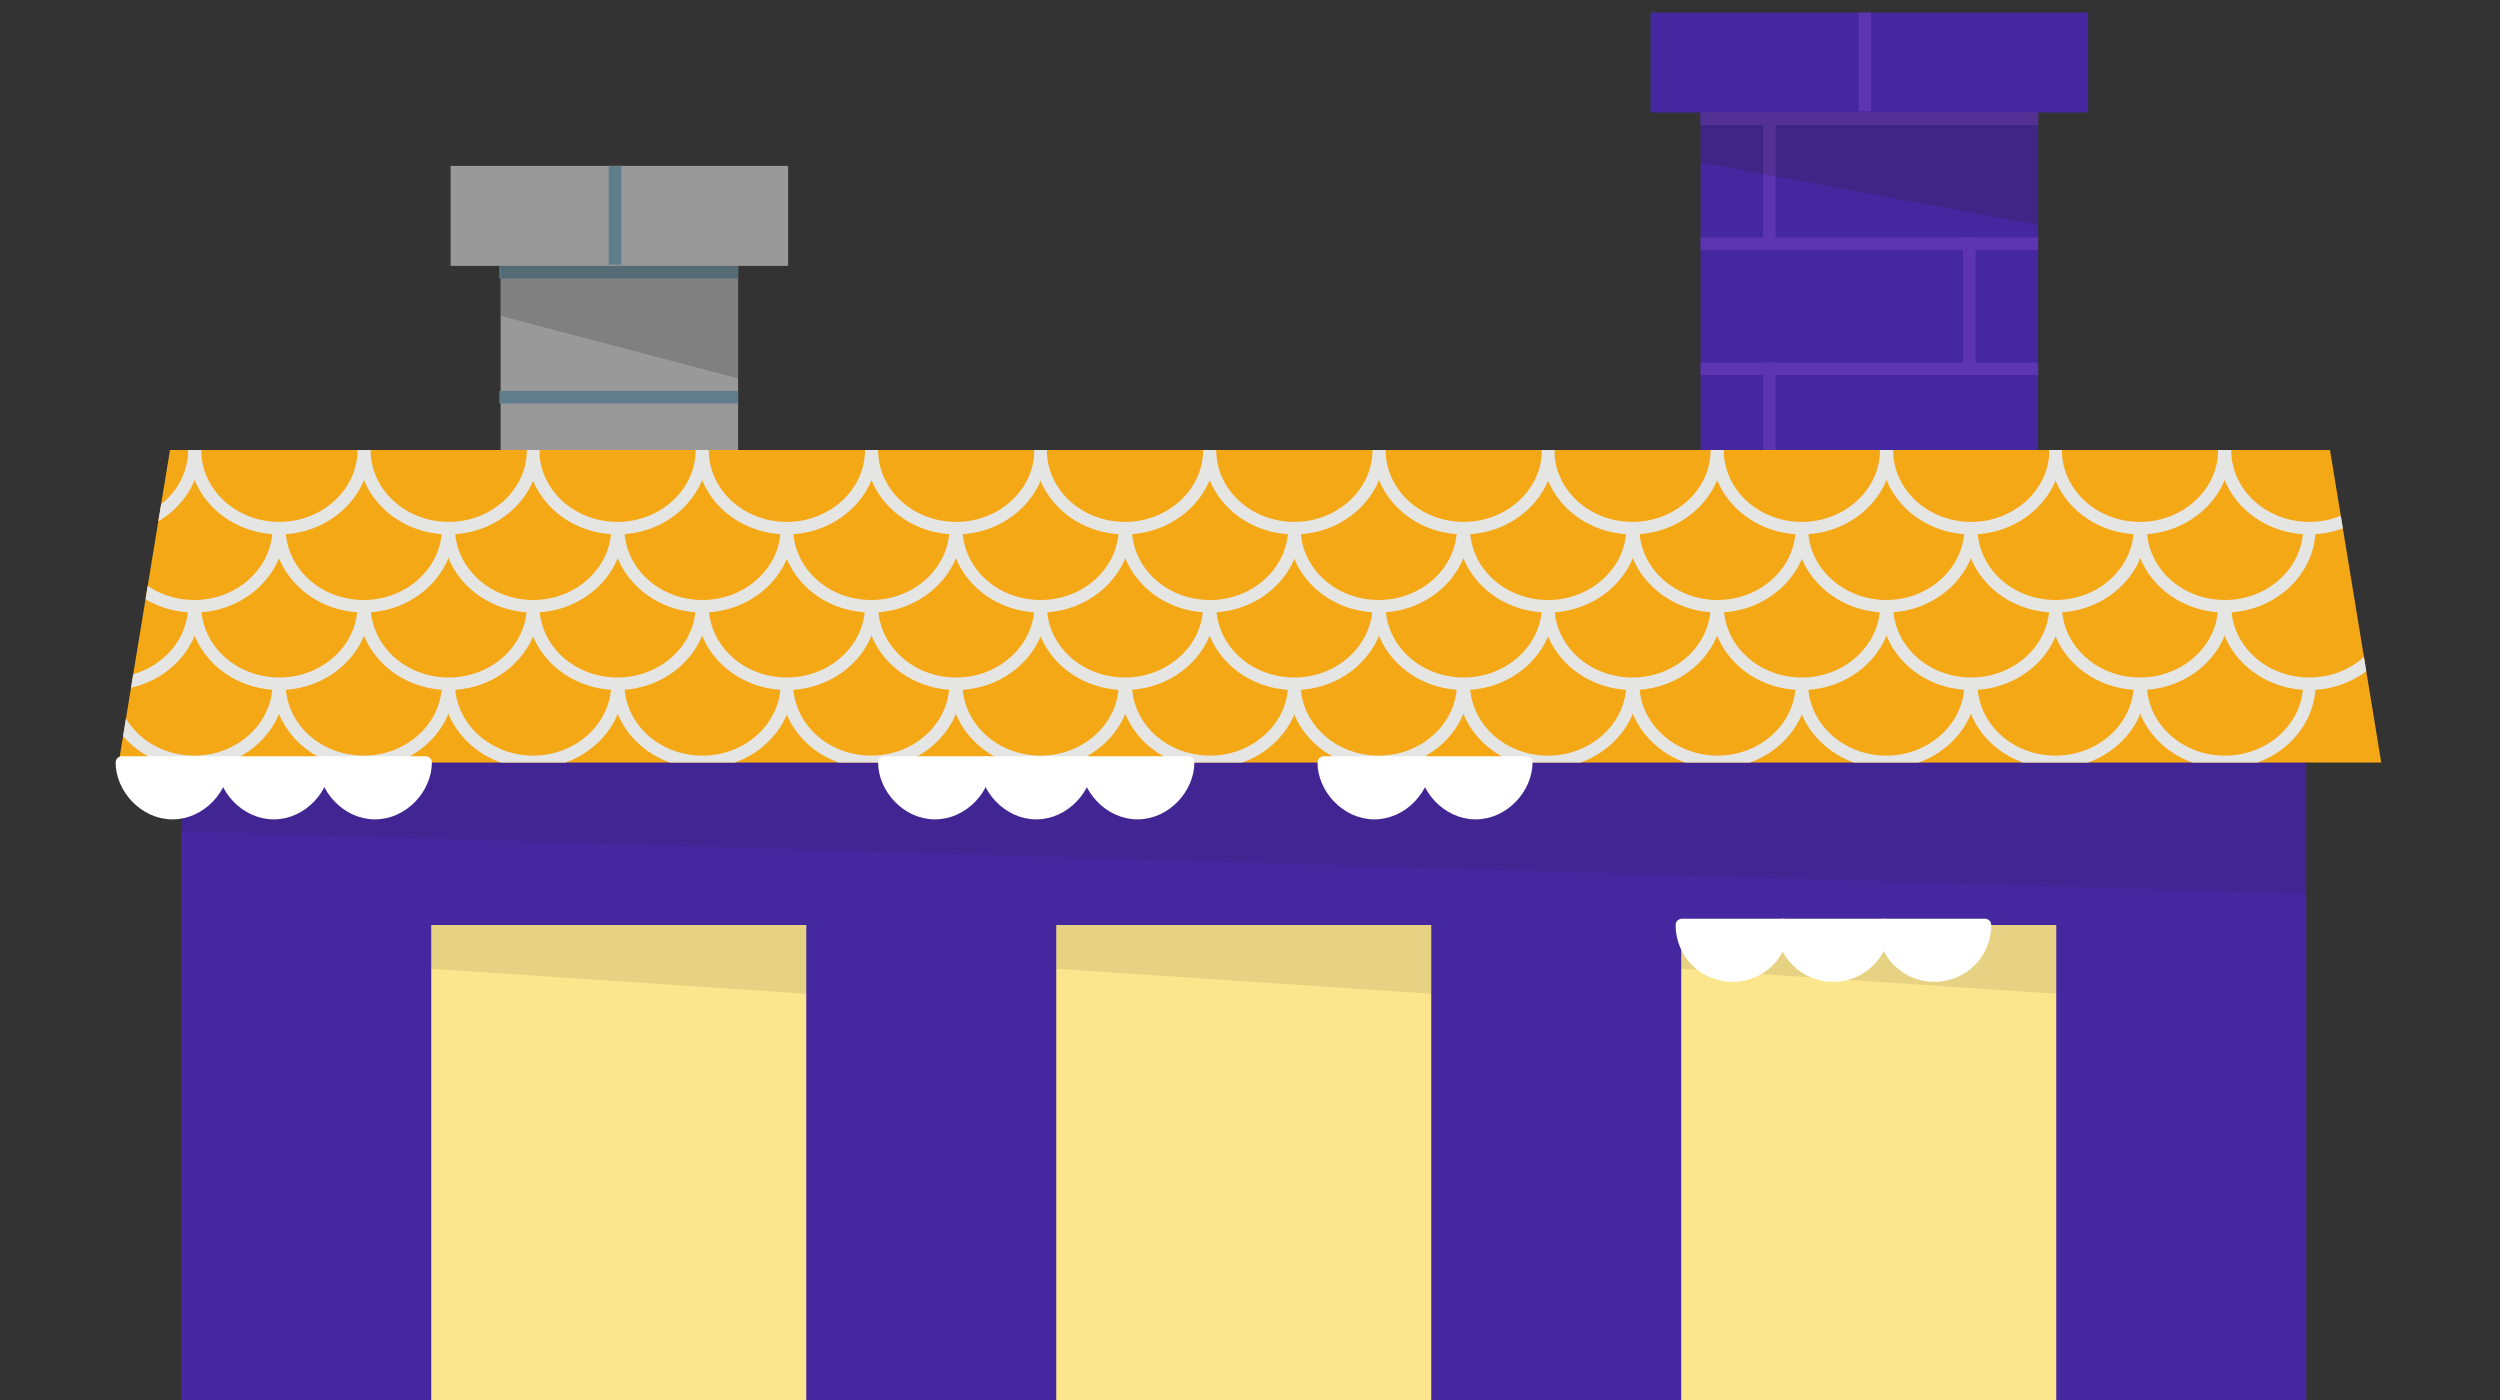 <svg xmlns="http://www.w3.org/2000/svg" xmlns:xlink="http://www.w3.org/1999/xlink" viewBox="0 0 400 224" enable-background="new 0 0 400 224"><rect x="0" y="0" width="400" height="224" fill="#333333" stroke="none"/><style type="text/css">.st0{fill:#4527A0;} .st1{fill:#5E35B1;} .st2{opacity:0.2;fill:#231F20;} .st3{fill:#999999;} .st4{fill:#607D8B;} .st5{opacity:0.1;fill:#231F20;} .st6{fill:#F5A816;} .st7{clip-path:url(#SVGID_2_);} .st8{fill:none;stroke:#E5E5E4;stroke-width:2;stroke-miterlimit:10;} .st9{fill:#FCE68D;} .st10{fill:#FFFFFF;stroke:#FFFFFF;stroke-width:2;stroke-linejoin:round;stroke-miterlimit:10;}</style><symbol id="mc-chimney-med" viewBox="0 -116 70 116"><path class="st0" d="M70 0H0v-16h8v-100h54v100h8z"/><path class="st1" d="M20-16v-22h-2v22z"/><path class="st1" d="M20-56v-22h-2v22z"/><path class="st1" d="M20-96v-20h-2v20z"/><path class="st1" d="M62-38H8v2h54z"/><path class="st1" d="M62-18H8v2h54z"/><path class="st1" d="M62-58H8v2h54z"/><path class="st1" d="M62-78H8v2h54z"/><path class="st1" d="M62-98H8v2h54z"/><path class="st1" d="M52-76v-22h-2v22z"/><path class="st1" d="M52-36v-22h-2v22z"/><path class="st1" d="M35.3 0v-15.8h-2V0z"/><path class="st2" d="M62-34L8-24v8h54z"/></symbol><symbol id="mc-chimney-small" viewBox="0 -116 54 116"><path class="st3" d="M54 0H0v-16h8v-100h38v100h8z"/><path class="st4" d="M46-38H7.8v2H46z"/><path class="st4" d="M46-18H7.8v2H46z"/><path class="st4" d="M46-58H7.8v2H46z"/><path class="st4" d="M46-78H7.8v2H46z"/><path class="st4" d="M46-98H7.8v2H46z"/><path class="st4" d="M27.3 0v-15.8h-2V0z"/><path class="st2" d="M46-34L8-24v8h38z"/></symbol><use xlink:href="#mc-chimney-med" width="70" height="116" y="-116" transform="matrix(1 0 0 -1 264.096 2)" overflow="visible"/><use xlink:href="#mc-chimney-small" width="54" height="116" y="-116" transform="matrix(1 0 0 -1 72.096 26.544)" overflow="visible"/><path class="st0" d="M29 93h340v131H29z"/><path class="st5" d="M29 133l340 10V93H29z"/><path class="st6" d="M372.8 72H27.2L19 122h362z"/><defs><path id="SVGID_1_" d="M372.8 72H27.2L19 122h362z"/></defs><clipPath id="SVGID_2_"><use xlink:href="#SVGID_1_" overflow="visible"/></clipPath><g class="st7"><path class="st8" d="M31.1 72c0 6.9-6.1 12.5-13.5 12.5C10.1 84.5 4 78.9 4 72"/><path class="st8" d="M58.2 72c0 6.9-6.1 12.5-13.5 12.5-7.5 0-13.5-5.6-13.5-12.5"/><path class="st8" d="M85.3 72c0 6.9-6.1 12.5-13.5 12.5-7.5 0-13.5-5.6-13.5-12.5"/><path class="st8" d="M112.3 72c0 6.9-6.1 12.5-13.5 12.5-7.5 0-13.5-5.6-13.5-12.5"/><path class="st8" d="M17.6 84.5c0 6.9-6.1 12.5-13.5 12.5-7.5 0-13.5-5.6-13.5-12.5"/><path class="st8" d="M44.6 84.5c0 6.9-6.1 12.5-13.5 12.5-7.5 0-13.5-5.6-13.5-12.5"/><path class="st8" d="M71.7 84.5c0 6.9-6.1 12.5-13.5 12.5-7.5 0-13.5-5.6-13.5-12.5"/><path class="st8" d="M98.8 84.5c0 6.9-6.1 12.5-13.5 12.5s-13.5-5.6-13.5-12.5"/><path class="st8" d="M139.4 72c0 6.9-6.1 12.5-13.5 12.5-7.5 0-13.5-5.6-13.5-12.5"/><path class="st8" d="M166.5 72c0 6.9-6.1 12.5-13.5 12.5-7.5 0-13.5-5.6-13.5-12.5"/><path class="st8" d="M193.5 72c0 6.9-6.1 12.5-13.5 12.5-7.5 0-13.5-5.6-13.5-12.5"/><path class="st8" d="M220.6 72c0 6.9-6.1 12.5-13.5 12.5-7.5 0-13.5-5.6-13.5-12.5"/><path class="st8" d="M125.9 84.5c0 6.9-6.1 12.5-13.5 12.5-7.5 0-13.5-5.6-13.5-12.5"/><path class="st8" d="M152.9 84.5c0 6.9-6.1 12.5-13.5 12.5-7.5 0-13.5-5.6-13.5-12.5"/><path class="st8" d="M180 84.5c0 6.9-6.1 12.5-13.5 12.5-7.5 0-13.5-5.6-13.5-12.5"/><path class="st8" d="M207.1 84.5c0 6.9-6.1 12.5-13.5 12.5-7.5 0-13.5-5.6-13.5-12.5"/><path class="st8" d="M247.7 72c0 6.9-6.1 12.5-13.5 12.5-7.5 0-13.5-5.6-13.5-12.5"/><path class="st8" d="M274.7 72c0 6.9-6.1 12.5-13.5 12.5-7.5 0-13.5-5.6-13.5-12.5"/><path class="st8" d="M301.8 72c0 6.9-6.1 12.5-13.5 12.5-7.5 0-13.5-5.6-13.5-12.5"/><path class="st8" d="M328.9 72c0 6.9-6.1 12.5-13.5 12.5-7.5 0-13.5-5.6-13.5-12.5"/><path class="st8" d="M234.1 84.5c0 6.9-6.1 12.5-13.5 12.5-7.5 0-13.5-5.6-13.5-12.5"/><path class="st8" d="M261.2 84.5c0 6.9-6.1 12.5-13.5 12.5-7.5 0-13.5-5.6-13.5-12.5"/><path class="st8" d="M288.3 84.5c0 6.9-6.1 12.5-13.5 12.5s-13.5-5.6-13.5-12.5"/><path class="st8" d="M315.3 84.5c0 6.9-6.1 12.5-13.5 12.5s-13.5-5.6-13.5-12.5"/><path class="st8" d="M355.9 72c0 6.9-6.1 12.5-13.5 12.5-7.5 0-13.5-5.6-13.5-12.5"/><path class="st8" d="M383 72c0 6.9-6.1 12.5-13.5 12.5-7.5 0-13.5-5.6-13.5-12.5"/><path class="st8" d="M7184.7 73.7c0 6.9-6.1 12.5-13.5 12.5s-13.5-5.6-13.5-12.5"/><path class="st8" d="M7211.8 73.7c0 6.9-6.1 12.5-13.5 12.5-7.5 0-13.5-5.6-13.5-12.5"/><path class="st8" d="M342.4 84.5c0 6.9-6.1 12.5-13.5 12.5-7.5 0-13.5-5.6-13.5-12.5"/><path class="st8" d="M369.5 84.5c0 6.9-6.1 12.5-13.5 12.5-7.5 0-13.5-5.6-13.5-12.5"/><path class="st8" d="M7171.2 86.2c0 6.9-6.1 12.5-13.5 12.5-7.5 0-13.5-5.6-13.5-12.5"/><path class="st8" d="M7198.3 86.2c0 6.9-6.1 12.5-13.5 12.5-7.5 0-13.5-5.6-13.5-12.5"/><path class="st8" d="M31.1 96.9c0 6.9-6.1 12.5-13.5 12.5-7.5 0-13.5-5.6-13.5-12.5"/><path class="st8" d="M58.2 96.9c0 6.9-6.1 12.5-13.5 12.5-7.5 0-13.5-5.6-13.5-12.5"/><path class="st8" d="M85.3 96.9c0 6.9-6.1 12.5-13.5 12.5-7.5 0-13.5-5.6-13.5-12.5"/><path class="st8" d="M112.3 96.9c0 6.9-6.1 12.5-13.5 12.5-7.5 0-13.5-5.6-13.5-12.5"/><path class="st8" d="M17.6 109.4c0 6.9-6.1 12.5-13.5 12.5-7.5 0-13.5-5.6-13.5-12.5"/><path class="st8" d="M44.6 109.4c0 6.9-6.1 12.5-13.5 12.5-7.5 0-13.5-5.6-13.5-12.5"/><path class="st8" d="M71.7 109.4c0 6.9-6.1 12.5-13.5 12.5-7.5 0-13.5-5.6-13.5-12.5"/><path class="st8" d="M98.8 109.4c0 6.9-6.1 12.5-13.5 12.5s-13.5-5.6-13.5-12.5"/><path class="st8" d="M139.4 96.9c0 6.9-6.1 12.5-13.5 12.5-7.5 0-13.5-5.6-13.5-12.5"/><path class="st8" d="M166.5 96.9c0 6.9-6.1 12.5-13.5 12.5-7.5 0-13.5-5.6-13.5-12.5"/><path class="st8" d="M193.5 96.9c0 6.9-6.1 12.5-13.5 12.5-7.5 0-13.5-5.6-13.5-12.5"/><path class="st8" d="M220.6 96.9c0 6.9-6.1 12.5-13.5 12.5-7.5 0-13.5-5.6-13.5-12.5"/><path class="st8" d="M125.9 109.4c0 6.9-6.1 12.5-13.5 12.5-7.5 0-13.5-5.6-13.5-12.5"/><path class="st8" d="M152.9 109.4c0 6.9-6.1 12.5-13.5 12.5-7.5 0-13.5-5.6-13.5-12.5"/><path class="st8" d="M180 109.4c0 6.9-6.1 12.5-13.5 12.5-7.5 0-13.5-5.6-13.5-12.5"/><path class="st8" d="M207.1 109.4c0 6.9-6.1 12.5-13.5 12.5-7.5 0-13.5-5.6-13.5-12.5"/><path class="st8" d="M247.7 96.9c0 6.9-6.1 12.5-13.5 12.5-7.5 0-13.5-5.6-13.5-12.5"/><path class="st8" d="M274.7 96.9c0 6.9-6.1 12.5-13.5 12.5-7.5 0-13.5-5.6-13.5-12.5"/><path class="st8" d="M301.8 96.9c0 6.9-6.1 12.5-13.5 12.5-7.5 0-13.5-5.6-13.5-12.5"/><path class="st8" d="M328.9 96.9c0 6.9-6.1 12.5-13.5 12.5-7.5 0-13.5-5.6-13.5-12.5"/><path class="st8" d="M234.1 109.4c0 6.9-6.1 12.5-13.5 12.5-7.5 0-13.5-5.6-13.5-12.5"/><path class="st8" d="M261.2 109.4c0 6.9-6.1 12.5-13.5 12.5-7.5 0-13.5-5.6-13.5-12.5"/><path class="st8" d="M288.3 109.4c0 6.9-6.1 12.5-13.5 12.5s-13.5-5.6-13.5-12.5"/><path class="st8" d="M315.3 109.4c0 6.9-6.1 12.5-13.5 12.5s-13.5-5.6-13.5-12.5"/><path class="st8" d="M355.9 96.9c0 6.9-6.1 12.5-13.5 12.5-7.5 0-13.5-5.6-13.5-12.5"/><path class="st8" d="M383 96.9c0 6.9-6.1 12.5-13.5 12.5-7.5 0-13.5-5.6-13.5-12.5"/><path class="st8" d="M7184.7 98.6c0 6.9-6.1 12.5-13.5 12.5s-13.5-5.6-13.5-12.5"/><path class="st8" d="M7211.8 98.6c0 6.9-6.1 12.5-13.5 12.5-7.5 0-13.5-5.6-13.5-12.5"/><path class="st8" d="M342.4 109.4c0 6.9-6.1 12.5-13.5 12.5-7.5 0-13.5-5.6-13.5-12.5"/><path class="st8" d="M369.5 109.4c0 6.9-6.1 12.5-13.5 12.5-7.5 0-13.5-5.6-13.5-12.5"/><path class="st8" d="M7171.2 111.1c0 6.9-6.1 12.5-13.5 12.5-7.5 0-13.5-5.6-13.5-12.5"/><path class="st8" d="M7198.3 111.1c0 6.9-6.1 12.5-13.5 12.5-7.5 0-13.5-5.6-13.5-12.5"/></g><path class="st9" d="M169 148h60v76h-60z"/><path class="st9" d="M69 148h60v76H69z"/><path class="st9" d="M269 148h60v76h-60z"/><path class="st5" d="M69 148v7l60 4v-11z"/><path class="st5" d="M169 148v7l60 4v-11z"/><path class="st5" d="M269 148v7l60 4v-11z"/><path class="st10" d="M35.7 122c0 4-3.6 8.1-8.1 8.1s-8.1-4.1-8.1-8.1h16.2z"/><path class="st10" d="M51.9 122c0 4-3.6 8.1-8.1 8.1s-8.1-4.1-8.1-8.1h16.2z"/><path class="st10" d="M68.1 122c0 4-3.6 8.1-8.1 8.1s-8.1-4.1-8.1-8.1h16.2z"/><path class="st10" d="M228 122c0 4-3.6 8.1-8.1 8.1s-8.1-4.1-8.1-8.1H228z"/><path class="st10" d="M244.2 122c0 4-3.6 8.1-8.1 8.1S228 126 228 122h16.2z"/><path class="st10" d="M157.7 122c0 4-3.6 8.1-8.1 8.1s-8.1-4.1-8.1-8.1h16.2z"/><path class="st10" d="M173.9 122c0 4-3.6 8.1-8.1 8.1s-8.1-4.1-8.1-8.1h16.2z"/><path class="st10" d="M190.1 122c0 4-3.6 8.1-8.1 8.1s-8.1-4.1-8.1-8.1h16.2z"/><path class="st10" d="M285.3 148c0 4.5-3.6 8.1-8.1 8.1s-8.1-3.6-8.1-8.1h16.2z"/><path class="st10" d="M301.4 148c0 4.5-3.6 8.1-8.1 8.1s-8.1-3.6-8.1-8.1h16.2z"/><path class="st10" d="M317.6 148c0 4.5-3.6 8.1-8.1 8.1s-8.1-3.6-8.1-8.1h16.2z"/></svg>